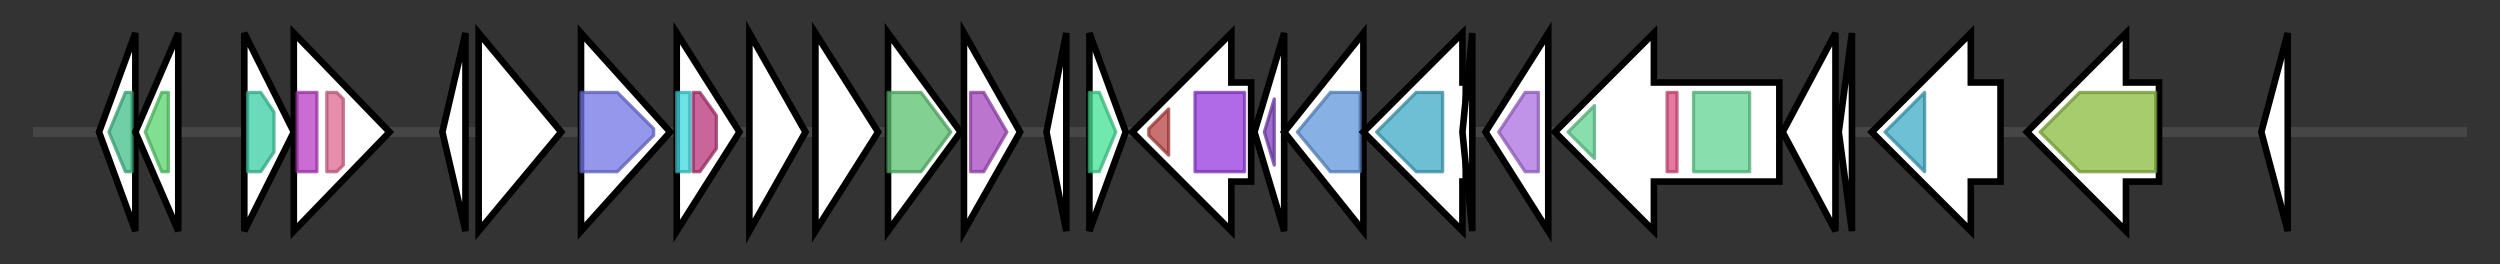 <svg version="1.1" baseProfile="full" xmlns="http://www.w3.org/2000/svg" width="757.3" height="80">
	<rect width="100%" height="100%" fill="#333333" stroke="none"/>
	<g>
		<line x1="10" y1="40.0" x2="747.3" y2="40.0" style="stroke:rgb(70,70,70); stroke-width:3 "/>
		<g>
			<title> (OCPFFIJE_01976)
hypothetical protein</title>
			<polygon class=" (OCPFFIJE_01976)
hypothetical protein" points="30,40 41,10 41,70" fill="rgb(255,255,255)" fill-opacity="1.0" stroke="rgb(0,0,0)" stroke-width="2"  />
			<g>
				<title>TnpB_IS66 (PF05717)
"IS66 Orf2 like protein"</title>
				<polygon class="PF05717" points="33,40 38,28 40,28 40,52 38,52" stroke-linejoin="round" width="9" height="24" fill="rgb(64,191,138)" stroke="rgb(51,152,110)" stroke-width="1" opacity="0.75" />
			</g>
		</g>
		<g>
			<title> (OCPFFIJE_01977)
hypothetical protein</title>
			<polygon class=" (OCPFFIJE_01977)
hypothetical protein" points="41,40 54,10 54,70" fill="rgb(255,255,255)" fill-opacity="1.0" stroke="rgb(0,0,0)" stroke-width="2"  />
			<g>
				<title>HTH_Tnp_1 (PF01527)
"Transposase"</title>
				<polygon class="PF01527" points="44,40 49,28 51,28 51,52 49,52 44,40" stroke-linejoin="round" width="7" height="24" fill="rgb(85,212,107)" stroke="rgb(68,169,85)" stroke-width="1" opacity="0.75" />
			</g>
		</g>
		<g>
			<title> (OCPFFIJE_01978)
hypothetical protein</title>
			<polygon class=" (OCPFFIJE_01978)
hypothetical protein" points="74,10 89,40 74,70" fill="rgb(255,255,255)" fill-opacity="1.0" stroke="rgb(0,0,0)" stroke-width="2"  />
			<g>
				<title>CMD (PF02627)
"Carboxymuconolactone decarboxylase family"</title>
				<polygon class="PF02627" points="75,28 79,28 83,34 83,46 79,52 75,52" stroke-linejoin="round" width="8" height="24" fill="rgb(58,205,164)" stroke="rgb(46,164,131)" stroke-width="1" opacity="0.75" />
			</g>
		</g>
		<g>
			<title>sigJ (OCPFFIJE_01979)
ECF RNA polymerase sigma factor SigJ</title>
			<polygon class="sigJ (OCPFFIJE_01979)
ECF RNA polymerase sigma factor SigJ" points="89,10 118,40 89,70" fill="rgb(255,255,255)" fill-opacity="1.0" stroke="rgb(0,0,0)" stroke-width="2"  />
			<g>
				<title>Sigma70_r2 (PF04542)
"Sigma-70 region 2"</title>
				<rect class="PF04542" x="90" y="28" stroke-linejoin="round" width="6" height="24" fill="rgb(184,59,197)" stroke="rgb(147,47,157)" stroke-width="1" opacity="0.75" />
			</g>
			<g>
				<title>Sigma70_r4_2 (PF08281)
"Sigma-70, region 4"</title>
				<polygon class="PF08281" points="99,28 102,28 104,30 104,50 102,52 99,52" stroke-linejoin="round" width="5" height="24" fill="rgb(222,103,144)" stroke="rgb(177,82,115)" stroke-width="1" opacity="0.75" />
			</g>
		</g>
		<g>
			<title> (OCPFFIJE_01980)
hypothetical protein</title>
			<polygon class=" (OCPFFIJE_01980)
hypothetical protein" points="134,40 141,10 141,70" fill="rgb(255,255,255)" fill-opacity="1.0" stroke="rgb(0,0,0)" stroke-width="2"  />
		</g>
		<g>
			<title> (OCPFFIJE_01981)
hypothetical protein</title>
			<polygon class=" (OCPFFIJE_01981)
hypothetical protein" points="145,10 170,40 145,70" fill="rgb(255,255,255)" fill-opacity="1.0" stroke="rgb(0,0,0)" stroke-width="2"  />
		</g>
		<g>
			<title>ppsC_2 (OCPFFIJE_01982)
Phthiocerol synthesis polyketide synthase type I PpsC</title>
			<polygon class="ppsC_2 (OCPFFIJE_01982)
Phthiocerol synthesis polyketide synthase type I PpsC" points="176,10 203,40 176,70" fill="rgb(255,255,255)" fill-opacity="1.0" stroke="rgb(0,0,0)" stroke-width="2"  />
			<g>
				<title>ketoacyl-synt (PF00109)
"Beta-ketoacyl synthase, N-terminal domain"</title>
				<polygon class="PF00109" points="176,28 187,28 198,39 198,41 187,52 176,52" stroke-linejoin="round" width="22" height="24" fill="rgb(112,116,228)" stroke="rgb(89,92,182)" stroke-width="1" opacity="0.75" />
			</g>
		</g>
		<g>
			<title>menE (OCPFFIJE_01983)
2-succinylbenzoate--CoA ligase</title>
			<polygon class="menE (OCPFFIJE_01983)
2-succinylbenzoate--CoA ligase" points="205,10 224,40 205,70" fill="rgb(255,255,255)" fill-opacity="1.0" stroke="rgb(0,0,0)" stroke-width="2"  />
			<g>
				<title>AMP-binding (PF00501)
"AMP-binding enzyme"</title>
				<rect class="PF00501" x="205" y="28" stroke-linejoin="round" width="4" height="24" fill="rgb(60,217,223)" stroke="rgb(48,173,178)" stroke-width="1" opacity="0.75" />
			</g>
			<g>
				<title>AMP-binding_C (PF13193)
"AMP-binding enzyme C-terminal domain"</title>
				<polygon class="PF13193" points="210,28 212,28 217,35 217,45 212,52 210,52" stroke-linejoin="round" width="7" height="24" fill="rgb(182,50,118)" stroke="rgb(145,39,94)" stroke-width="1" opacity="0.75" />
			</g>
		</g>
		<g>
			<title> (OCPFFIJE_01984)
hypothetical protein</title>
			<polygon class=" (OCPFFIJE_01984)
hypothetical protein" points="227,10 244,40 227,70" fill="rgb(255,255,255)" fill-opacity="1.0" stroke="rgb(0,0,0)" stroke-width="2"  />
		</g>
		<g>
			<title> (OCPFFIJE_01985)
hypothetical protein</title>
			<polygon class=" (OCPFFIJE_01985)
hypothetical protein" points="247,10 266,40 247,70" fill="rgb(255,255,255)" fill-opacity="1.0" stroke="rgb(0,0,0)" stroke-width="2"  />
		</g>
		<g>
			<title>dipZ (OCPFFIJE_01986)
Protein DipZ</title>
			<polygon class="dipZ (OCPFFIJE_01986)
Protein DipZ" points="269,10 291,40 269,70" fill="rgb(255,255,255)" fill-opacity="1.0" stroke="rgb(0,0,0)" stroke-width="2"  />
			<g>
				<title>DsbD (PF02683)
"Cytochrome C biogenesis protein transmembrane region"</title>
				<polygon class="PF02683" points="269,28 279,28 288,40 288,40 279,52 269,52" stroke-linejoin="round" width="19" height="24" fill="rgb(89,192,111)" stroke="rgb(71,153,88)" stroke-width="1" opacity="0.75" />
			</g>
		</g>
		<g>
			<title>resA_2 (OCPFFIJE_01987)
Thiol-disulfide oxidoreductase ResA</title>
			<polygon class="resA_2 (OCPFFIJE_01987)
Thiol-disulfide oxidoreductase ResA" points="292,10 309,40 292,70" fill="rgb(255,255,255)" fill-opacity="1.0" stroke="rgb(0,0,0)" stroke-width="2"  />
			<g>
				<title>AhpC-TSA (PF00578)
"AhpC/TSA family"</title>
				<polygon class="PF00578" points="294,28 298,28 305,40 298,52 294,52" stroke-linejoin="round" width="12" height="24" fill="rgb(166,71,190)" stroke="rgb(132,56,152)" stroke-width="1" opacity="0.75" />
			</g>
		</g>
		<g>
			<title> (OCPFFIJE_01988)
hypothetical protein</title>
			<polygon class=" (OCPFFIJE_01988)
hypothetical protein" points="317,40 323,10 323,70" fill="rgb(255,255,255)" fill-opacity="1.0" stroke="rgb(0,0,0)" stroke-width="2"  />
		</g>
		<g>
			<title> (OCPFFIJE_01989)
hypothetical protein</title>
			<polygon class=" (OCPFFIJE_01989)
hypothetical protein" points="330,10 341,40 330,70" fill="rgb(255,255,255)" fill-opacity="1.0" stroke="rgb(0,0,0)" stroke-width="2"  />
			<g>
				<title>DJ-1_PfpI (PF01965)
"DJ-1/PfpI family"</title>
				<polygon class="PF01965" points="330,28 333,28 338,40 333,52 330,52" stroke-linejoin="round" width="11" height="24" fill="rgb(66,224,145)" stroke="rgb(52,179,116)" stroke-width="1" opacity="0.75" />
			</g>
		</g>
		<g>
			<title>pqqE (OCPFFIJE_01990)
PqqA peptide cyclase</title>
			<polygon class="pqqE (OCPFFIJE_01990)
PqqA peptide cyclase" points="379,25 373,25 373,10 343,40 373,70 373,55 379,55" fill="rgb(255,255,255)" fill-opacity="1.0" stroke="rgb(0,0,0)" stroke-width="2"  />
			<g>
				<title>SPASM (PF13186)
"Iron-sulfur cluster-binding domain"</title>
				<polygon class="PF13186" points="348,39 354,33 354,47 348,41" stroke-linejoin="round" width="6" height="24" fill="rgb(183,66,65)" stroke="rgb(146,52,51)" stroke-width="1" opacity="0.75" />
			</g>
			<g>
				<title>Radical_SAM (PF04055)
"Radical SAM superfamily"</title>
				<rect class="PF04055" x="362" y="28" stroke-linejoin="round" width="15" height="24" fill="rgb(149,56,222)" stroke="rgb(119,44,177)" stroke-width="1" opacity="0.75" />
			</g>
		</g>
		<g>
			<title>pqqCD_1 (OCPFFIJE_01991)
Bifunctional coenzyme PQQ synthesis protein C/D</title>
			<polygon class="pqqCD_1 (OCPFFIJE_01991)
Bifunctional coenzyme PQQ synthesis protein C/D" points="380,40 389,10 389,70" fill="rgb(255,255,255)" fill-opacity="1.0" stroke="rgb(0,0,0)" stroke-width="2"  />
			<g>
				<title>PqqD (PF05402)
"Coenzyme PQQ synthesis protein D (PqqD)"</title>
				<polygon class="PF05402" points="383,40 386,30 386,50" stroke-linejoin="round" width="6" height="24" fill="rgb(124,62,188)" stroke="rgb(99,49,150)" stroke-width="1" opacity="0.75" />
			</g>
		</g>
		<g>
			<title>pqqCD_2 (OCPFFIJE_01992)
Bifunctional coenzyme PQQ synthesis protein C/D</title>
			<polygon class="pqqCD_2 (OCPFFIJE_01992)
Bifunctional coenzyme PQQ synthesis protein C/D" points="389,40 413,10 413,70" fill="rgb(255,255,255)" fill-opacity="1.0" stroke="rgb(0,0,0)" stroke-width="2"  />
			<g>
				<title>TENA_THI-4 (PF03070)
"TENA/THI-4/PQQC family"</title>
				<polygon class="PF03070" points="393,40 403,28 412,28 412,52 403,52" stroke-linejoin="round" width="21" height="24" fill="rgb(95,149,219)" stroke="rgb(76,119,175)" stroke-width="1" opacity="0.75" />
			</g>
		</g>
		<g>
			<title>pqqB (OCPFFIJE_01993)
Coenzyme PQQ synthesis protein B</title>
			<polygon class="pqqB (OCPFFIJE_01993)
Coenzyme PQQ synthesis protein B" points="444,25 443,25 443,10 413,40 443,70 443,55 444,55" fill="rgb(255,255,255)" fill-opacity="1.0" stroke="rgb(0,0,0)" stroke-width="2"  />
			<g>
				<title>Lactamase_B_2 (PF12706)
"Beta-lactamase superfamily domain"</title>
				<polygon class="PF12706" points="417,40 429,28 437,28 437,52 429,52" stroke-linejoin="round" width="21" height="24" fill="rgb(62,169,197)" stroke="rgb(49,135,157)" stroke-width="1" opacity="0.75" />
			</g>
		</g>
		<g>
			<title>pqqA (OCPFFIJE_01994)
Coenzyme PQQ synthesis protein A</title>
			<polygon class="pqqA (OCPFFIJE_01994)
Coenzyme PQQ synthesis protein A" points="443,40 446,10 446,70" fill="rgb(255,255,255)" fill-opacity="1.0" stroke="rgb(0,0,0)" stroke-width="2"  />
		</g>
		<g>
			<title>yceI (OCPFFIJE_01995)
Protein YceI</title>
			<polygon class="yceI (OCPFFIJE_01995)
Protein YceI" points="450,40 469,10 469,70" fill="rgb(255,255,255)" fill-opacity="1.0" stroke="rgb(0,0,0)" stroke-width="2"  />
			<g>
				<title>YceI (PF04264)
"YceI-like domain"</title>
				<polygon class="PF04264" points="454,40 462,28 466,28 466,52 462,52" stroke-linejoin="round" width="15" height="24" fill="rgb(170,111,224)" stroke="rgb(135,88,179)" stroke-width="1" opacity="0.75" />
			</g>
		</g>
		<g>
			<title>sldA_2 (OCPFFIJE_01996)
Glycerol dehydrogenase large subunit</title>
			<polygon class="sldA_2 (OCPFFIJE_01996)
Glycerol dehydrogenase large subunit" points="539,25 501,25 501,10 471,40 501,70 501,55 539,55" fill="rgb(255,255,255)" fill-opacity="1.0" stroke="rgb(0,0,0)" stroke-width="2"  />
			<g>
				<title>PQQ_2 (PF13360)
"PQQ-like domain"</title>
				<polygon class="PF13360" points="475,40 483,32 483,48" stroke-linejoin="round" width="12" height="24" fill="rgb(98,210,146)" stroke="rgb(78,168,116)" stroke-width="1" opacity="0.75" />
			</g>
			<g>
				<title>PQQ (PF01011)
"PQQ enzyme repeat"</title>
				<rect class="PF01011" x="505" y="28" stroke-linejoin="round" width="3" height="24" fill="rgb(223,77,129)" stroke="rgb(178,61,103)" stroke-width="1" opacity="0.75" />
			</g>
			<g>
				<title>PQQ_2 (PF13360)
"PQQ-like domain"</title>
				<rect class="PF13360" x="513" y="28" stroke-linejoin="round" width="17" height="24" fill="rgb(98,210,146)" stroke="rgb(78,168,116)" stroke-width="1" opacity="0.75" />
			</g>
		</g>
		<g>
			<title> (OCPFFIJE_01997)
hypothetical protein</title>
			<polygon class=" (OCPFFIJE_01997)
hypothetical protein" points="540,40 556,10 556,70" fill="rgb(255,255,255)" fill-opacity="1.0" stroke="rgb(0,0,0)" stroke-width="2"  />
		</g>
		<g>
			<title> (OCPFFIJE_01998)
hypothetical protein</title>
			<polygon class=" (OCPFFIJE_01998)
hypothetical protein" points="557,40 561,10 561,70" fill="rgb(255,255,255)" fill-opacity="1.0" stroke="rgb(0,0,0)" stroke-width="2"  />
		</g>
		<g>
			<title> (OCPFFIJE_01999)
hypothetical protein</title>
			<polygon class=" (OCPFFIJE_01999)
hypothetical protein" points="606,25 597,25 597,10 567,40 597,70 597,55 606,55" fill="rgb(255,255,255)" fill-opacity="1.0" stroke="rgb(0,0,0)" stroke-width="2"  />
			<g>
				<title>GGDEF (PF00990)
"Diguanylate cyclase, GGDEF domain"</title>
				<polygon class="PF00990" points="571,40 583,28 583,28 583,52 583,52" stroke-linejoin="round" width="15" height="24" fill="rgb(62,170,199)" stroke="rgb(49,135,159)" stroke-width="1" opacity="0.75" />
			</g>
		</g>
		<g>
			<title> (OCPFFIJE_02000)
IS256 family transposase ISPye43</title>
			<polygon class=" (OCPFFIJE_02000)
IS256 family transposase ISPye43" points="654,25 644,25 644,10 614,40 644,70 644,55 654,55" fill="rgb(255,255,255)" fill-opacity="1.0" stroke="rgb(0,0,0)" stroke-width="2"  />
			<g>
				<title>Transposase_mut (PF00872)
"Transposase, Mutator family"</title>
				<polygon class="PF00872" points="618,40 630,28 653,28 653,52 630,52" stroke-linejoin="round" width="37" height="24" fill="rgb(137,187,62)" stroke="rgb(109,149,49)" stroke-width="1" opacity="0.75" />
			</g>
		</g>
		<g>
			<title> (OCPFFIJE_02001)
hypothetical protein</title>
			<polygon class=" (OCPFFIJE_02001)
hypothetical protein" points="685,40 693,10 693,70" fill="rgb(255,255,255)" fill-opacity="1.0" stroke="rgb(0,0,0)" stroke-width="2"  />
		</g>
	</g>
</svg>
